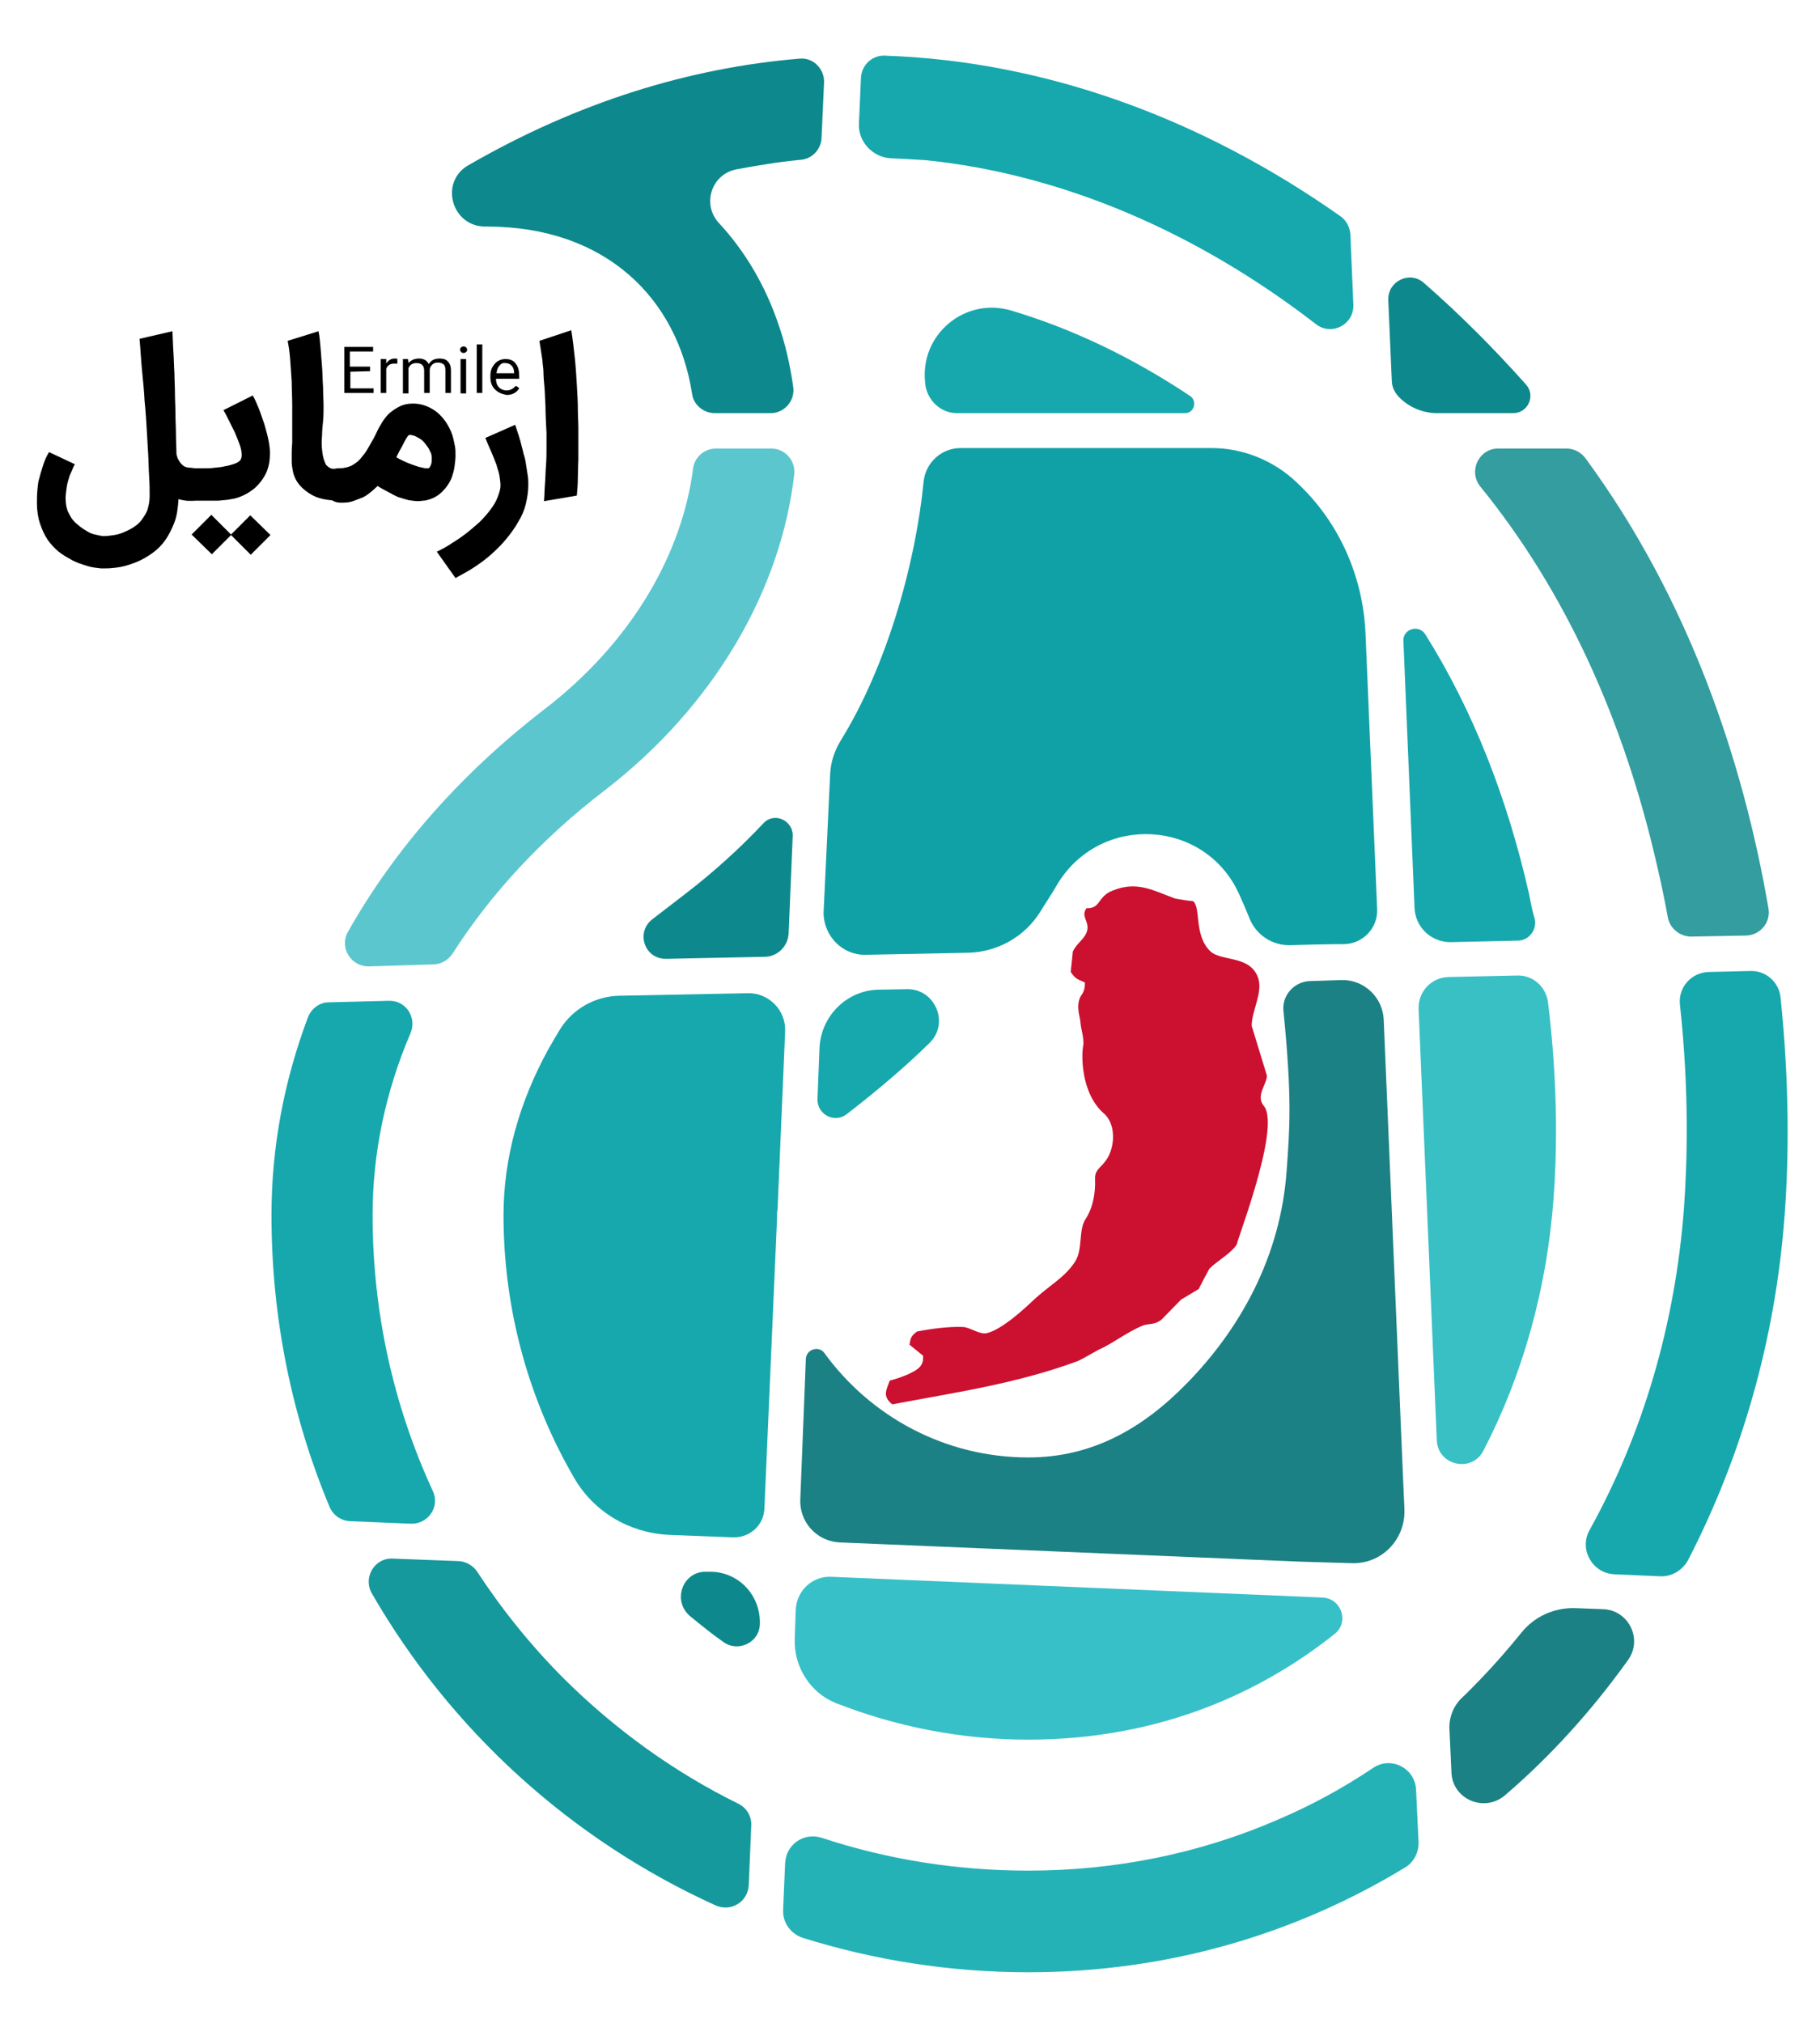 <?xml version="1.0" encoding="UTF-8" standalone="no"?>
<!-- Generator: Adobe Illustrator 20.1.0, SVG Export Plug-In . SVG Version: 6.00 Build 0)  -->
<svg id="Layer_1" style="enable-background:new 0 0 360 400" xmlns="http://www.w3.org/2000/svg" xml:space="preserve" viewBox="0 0 360 400" version="1.1" y="0px" x="0px" xmlns:xlink="http://www.w3.org/1999/xlink">
<style type="text/css">
	.st0{display:none;}
	.st1{display:inline;}
	.st2{fill:#16A8AD;}
	.st3{fill:#339DA0;}
	.st4{fill:#5CC6CF;}
	.st5{fill:#1C8184;}
	.st6{fill:#25B2B7;}
	.st7{fill:#0D898D;}
	.st8{fill:#15999D;}
	.st9{fill:#38C0C5;}
	.st10{fill:#10A1A6;}
	.st11{fill:#38C0C9;}
	.st12{fill:#CC1030;}
</style>
<g class="st0">
	<path class="st1" d="m13.5 90.8c-0.4 0.5-0.8 1.2-1.1 2-0.3 0.7-0.5 1.5-0.7 2.6s-0.3 2.3-0.3 3.8c0 0.9 0.1 1.7 0.4 2.4s0.6 1.4 1 1.9c0.4 0.6 0.9 1 1.4 1.4s1.1 0.7 1.6 1 1.1 0.5 1.6 0.6 1 0.2 1.4 0.2c0.6 0 1.3 0 2-0.1s1.5-0.2 2.2-0.5c0.7-0.2 1.4-0.5 2.1-0.9s1.3-0.9 1.8-1.5 0.9-1.3 1.2-2.2 0.5-1.8 0.5-3v-3.8s-0.1-3-0.1-4.7-0.1-3.4-0.2-5.2c-0.1-1.8-0.1-3.5-0.2-5.2-0.1-4-0.3-8.2-0.5-12.6l3.9-0.2c0.1 2.4 0.2 4.9 0.3 7.4 0 1.1 0.1 2.2 0.1 3.4 0.1 1.2 0.1 2.5 0.1 3.7 0 1.3 0.1 2.6 0.1 3.9s0.1 2.6 0.1 3.8c0.1 0.8 0.2 1.6 0.6 2.2 0.1 0.3 0.3 0.6 0.5 0.8 0.2 0.3 0.4 0.5 0.7 0.7s0.6 0.4 1 0.5 0.8 0.2 1.3 0.2c0.3 0 0.5 0.1 0.8 0.2 0.2 0.1 0.5 0.3 0.6 0.4 0.2 0.2 0.3 0.4 0.4 0.6s0.1 0.5 0.1 0.8c0 0.6-0.2 1-0.6 1.4s-0.8 0.5-1.4 0.5c-0.5 0-0.9 0-1.3-0.1-0.4 0-0.7-0.1-1-0.2s-0.6-0.2-0.9-0.3c-0.3-0.1-0.5-0.2-0.8-0.4v1s0 0.6 0 0.9c0 1.7-0.2 3.1-0.6 4.4-0.4 1.2-1 2.3-1.7 3.2s-1.5 1.6-2.4 2.2-1.9 1-2.9 1.4c-1 0.3-2 0.6-3.1 0.7-1 0.1-2 0.2-2.9 0.2s-1.8-0.1-2.7-0.3c-0.9-0.2-1.8-0.5-2.6-0.9s-1.6-0.9-2.4-1.5c-0.7-0.6-1.4-1.4-1.9-2.2s-1-1.8-1.3-2.9-0.5-2.3-0.5-3.6c0-1.9 0.1-3.4 0.4-4.7s0.6-2.4 0.9-3.2c0.4-1 0.8-1.8 1.3-2.5l3.7 2.3z"/>
	<path class="st1" d="m33.3 95.6c0-0.6 0.2-1 0.6-1.4s0.8-0.6 1.4-0.6h2.2 1.5s1.1 0 1.7-0.1 1.1-0.1 1.6-0.2 1-0.2 1.5-0.4c0.5-0.2 0.9-0.4 1.2-0.7s0.6-0.6 0.8-1c0.3-0.6 0.3-1.4 0.2-2.5s-0.4-2.3-0.8-3.7c-0.1-0.4-0.3-0.9-0.5-1.4s-0.4-1-0.6-1.4c-0.2-0.5-0.4-1-0.7-1.5l3.6-1.8s0.1 0.1 0.2 0.4 0.3 0.6 0.5 1 0.4 1 0.6 1.5c0.2 0.6 0.4 1.2 0.6 1.9 1.2 3.8 1.4 6.8 0.5 9-0.9 2.1-2.6 3.6-5 4.2-0.4 0.1-0.8 0.2-1.4 0.3s-1.1 0.1-1.7 0.1-1.1 0-1.7 0.1-0.9 0-1.2 0h-3.1c-0.5 0-1-0.2-1.4-0.6-0.4-0.2-0.6-0.6-0.6-1.2zm9.7 8.9l-3.2 3.2-3.3-3.3 3.2-3.3 3.3 3.4zm8.2 0l-3.2 3.3-3.3-3.3 3.2-3.2 3.3 3.2z"/>
	<path class="st1" d="m66.2 97.6c-1.5 0-2.7-0.2-3.8-0.5-1-0.3-1.9-0.9-2.6-1.6-0.4-0.4-0.8-0.9-1-1.4s-0.4-1-0.5-1.5-0.2-1-0.2-1.4 0-0.8 0-1.1v-0.4-0.7-1.9s0-1.7 0-2.8 0-2.2 0-3.3v-3.6c0-1.2-0.1-2.4-0.1-3.6-0.1-1.2-0.1-2.2-0.2-3.2s-0.2-1.8-0.3-2.4l3.9-0.7c0.1 0.7 0.2 1.5 0.3 2.5s0.2 2.1 0.2 3.2 0.1 2.4 0.1 3.6v3.7s0 2.3 0 3.4 0 2 0 2.9 0 1.5 0 2.1v1 0.1c0 0.6 0 1.1 0.1 1.6s0.2 0.8 0.5 1.1c0.6 0.6 1.7 0.9 3.4 1h0.2c0.3 0 0.5 0.1 0.8 0.2 0.2 0.1 0.5 0.3 0.6 0.4 0.2 0.2 0.3 0.4 0.4 0.6s0.2 0.5 0.2 0.8c0 0.6-0.2 1-0.6 1.4-0.4 0.3-0.8 0.5-1.4 0.5z"/>
	<path class="st1" d="m64.2 95.6c0-0.5 0.2-1 0.6-1.4s0.8-0.6 1.4-0.6c1.1 0 2.1-0.2 2.8-0.6 0.8-0.4 1.4-0.9 2-1.5s1.1-1.3 1.5-2.1c0.4-0.8 0.8-1.6 1.3-2.4 0.3-0.7 0.7-1.4 1-2.1s0.7-1.3 1.2-1.8c1.2-1.5 2.7-2.2 4.4-2.2 2 0 3.7 0.8 5 2.4 1.1 1.3 1.7 2.9 1.9 4.8 0.1 0.9 0.2 1.8 0.1 2.7s-0.3 1.7-0.6 2.5c-0.4 1-0.9 1.8-1.5 2.4s-1.4 1-2.2 1.3c-1.5 0.4-3.2 0.2-5.1-0.5-1.3-0.5-2.6-1.3-4.1-2.3l-0.2 0.2c-2 2.1-4.5 3.1-7.6 3.1-0.5 0-1-0.2-1.4-0.6-0.3-0.3-0.5-0.7-0.5-1.3zm12-4.5c1.2 0.9 2.3 1.5 3.3 1.9s1.8 0.5 2.5 0.3c0.2-0.1 0.4-0.2 0.7-0.5 0.2-0.3 0.4-0.6 0.5-1 0.2-0.4 0.3-0.9 0.3-1.4s0-1.1 0-1.7c0-0.1 0-0.3-0.1-0.5s-0.1-0.5-0.2-0.8-0.2-0.6-0.4-0.9c-0.2-0.3-0.4-0.6-0.6-0.8s-0.5-0.5-0.8-0.6c-0.3-0.2-0.7-0.2-1.1-0.2-0.3 0-0.5 0.1-0.8 0.2-0.2 0.2-0.5 0.4-0.7 0.7s-0.5 0.7-0.7 1.2c-0.3 0.5-0.6 1-0.9 1.7l-1 2.4z"/>
	<path class="st1" d="m99.3 84.6c0.4 1.2 0.7 2.5 1.1 3.7 0.1 0.5 0.3 1.1 0.4 1.6 0.1 0.6 0.3 1.1 0.4 1.7s0.2 1.1 0.3 1.6c0.1 0.5 0.2 1 0.2 1.5v0.5s0 0.4 0 0.6c0 1.2-0.2 2.3-0.5 3.4s-0.8 2.1-1.4 3.1-1.3 2-2.2 2.9c-0.8 0.9-1.7 1.8-2.7 2.6s-2 1.6-3.1 2.3c-1.1 0.7-2.2 1.3-3.3 1.9l-1.7-3.5c1.4-0.7 2.8-1.5 4.1-2.4s2.5-1.9 3.5-3 1.9-2.2 2.5-3.4c0.6-1.2 0.9-2.5 0.9-3.8v-0.3s0-0.3 0-0.5c0-0.4-0.1-0.9-0.2-1.4s-0.2-1-0.3-1.5c-0.1-0.5-0.2-1-0.4-1.5-0.1-0.5-0.3-1-0.4-1.5-0.3-1.1-0.7-2.2-1-3.4l3.8-1.2z"/>
	<path class="st1" d="m111.6 66c0.6 5.4 0.9 10.3 1 14.6 0.1 7.1 0 12.8-0.3 17.2l-3.9-0.2c0.4-5.9 0.6-10.9 0.4-14.9-0.3-6.5-0.6-11.8-1.1-16l3.9-0.7z"/>
</g>
	<path class="st2" d="m183.4 31.7c26.7 2.8 53.2 14.1 76.9 32.4 3.1 2.4 7.5 0.1 7.4-3.8l-0.6-14c-0.1-1.4-0.8-2.7-1.9-3.5-27.1-19.1-58-30.7-90.2-31.8-2.5-0.1-4.6 1.9-4.7 4.4l-0.3 6.8-0.1 2.2c-0.2 3.6 2.7 6.7 6.3 6.9 2.7 0.1 5.7 0.3 7.2 0.4z"/>
	<path class="st2" d="m73.7 240.3c0-12.2 2.5-24.3 7.5-36 1.3-3.1-0.9-6.5-4.3-6.4l-11.8 0.3c-1.9 0-3.5 1.2-4.2 3-4.7 12.5-7.2 25.6-7.2 39.1 0 20.5 4.1 40 11.5 57.7 0.7 1.6 2.2 2.7 4 2.8l12.1 0.5c3.4 0.1 5.8-3.4 4.3-6.5-7.8-16.9-11.9-35.4-11.9-54.5z"/>
	<path class="st3" d="m292.8 96.2c16.6 20.4 28.3 45.7 35 75.1 0.8 3.4 1.5 6.8 2.1 10.1 0.4 2.2 2.4 3.8 4.6 3.8l10.9-0.2c2.8-0.1 4.9-2.6 4.4-5.4-5-29.1-15.7-61.1-36.2-89-0.9-1.2-2.3-1.9-3.7-1.9h-13.6c-3.8 0-5.9 4.5-3.5 7.5z"/>
	<path class="st2" d="m333.1 238.8c-1.7 22.9-8.1 44.7-18.7 63.8-2.1 3.8 0.6 8.5 4.9 8.7l9.1 0.4c2.3 0.1 4.4-1.2 5.5-3.2 10.6-20.5 17.3-43.7 19.1-68.2 0.9-11.9 0.9-26.7-0.8-43-0.3-3.1-2.9-5.4-6-5.3l-8.2 0.2c-3.5 0.1-6.1 3.1-5.7 6.5 1.9 17.5 1.4 31.7 0.8 40.1z"/>
	<path class="st4" d="m85.7 190.7c1.5 0 2.9-0.8 3.8-2.1 7.6-11.9 17.7-22.8 30.1-32.3 21.7-16.7 34.9-39.7 37.5-62.5 0.3-2.7-1.8-5.1-4.5-5.1h-11c-2.3 0-4.2 1.7-4.5 3.9-2.1 16.4-11.7 34.1-29.6 47.8-16.2 12.5-29.4 27.4-38.7 43.9-1.7 3.1 0.6 6.8 4.1 6.8l12.8-0.4z"/>
	<path class="st5" d="m311.8 318c-4.2-0.2-8.3 1.6-10.9 4.9-2.6 3.2-5.3 6.3-8.2 9.3-1.2 1.2-2.3 2.4-3.5 3.5-1.7 1.6-2.6 3.9-2.5 6.2l0.4 8.6c0.2 5.3 6.5 8 10.6 4.5 9.1-7.8 17.2-16.8 24.3-26.7 3-4.1 0.2-9.9-4.9-10.1l-5.3-0.2z"/>
	<path class="st6" d="m280.1 353.9c-0.2-4.3-5-6.7-8.5-4.3-6 4-12.2 7.4-18.8 10.2-15.4 6.7-32.1 10.1-49.4 10.1-14.1 0-27.9-2.2-40.9-6.5-3.5-1.1-7 1.3-7.2 5l-0.4 9.3c-0.1 2.5 1.5 4.7 3.9 5.5 14.1 4.4 29.1 6.8 44.6 6.8 27.7 0 52.9-7.6 74.5-20.7 1.7-1 2.7-2.9 2.7-4.9l-0.5-10.5z"/>
	<path class="st7" d="m96 44.8h0.3c23.6 0 37.7 14.3 40.6 33.1 0.3 2.2 2.3 3.8 4.5 3.8h11c2.8 0 4.9-2.5 4.5-5.2-0.6-4.2-1.5-8.3-2.9-12.3-2.6-7.7-6.6-14.5-11.8-20.1-3.4-3.7-1.5-9.6 3.4-10.6 4.3-0.8 8.5-1.5 12.8-1.9 2.3-0.2 4-2.1 4.1-4.3l0.5-11c0.1-2.7-2.2-5-4.9-4.7-21.6 1.8-43.7 8.5-65.5 21.1-5.7 3.3-3.3 12.1 3.4 12.1z"/>
	<path class="st8" d="m148.6 361c0.1-1.8-0.9-3.5-2.5-4.3-12.6-6.2-24.2-14.5-34.5-24.7-6.5-6.5-12.3-13.7-17.2-21.2-0.8-1.2-2.2-2-3.6-2.1l-13.1-0.5c-3.6-0.2-5.9 3.7-4.2 6.8 15.6 27.1 39.4 48.8 68.1 61.8 3 1.3 6.3-0.7 6.5-4l0.5-11.8z"/>
	<path class="st7" d="m276.8 78.6c2 2 4.7 3.1 7.5 3.1h15c2.9 0 4.5-3.4 2.6-5.6-6.4-7.2-13.2-14-20.3-20.2-2.8-2.4-7.1-0.3-7 3.4l0.7 16c0 1.2 0.6 2.4 1.5 3.3z"/>
	<path class="st7" d="m156 184.5l0.8-19.2c0.1-3.1-3.7-4.8-5.8-2.5-4.7 5-9.9 9.7-15.5 14l-6.5 5c-3.3 2.6-1.5 7.9 2.8 7.8l19.4-0.4c2.6 0 4.7-2.1 4.8-4.7z"/>
	<path class="st9" d="m284.2 284.8c0.2 5 6.9 6.5 9.2 2.1 7.8-15 12.6-32.1 13.9-50 0.6-7.9 1-21.7-1.1-38.7-0.4-3.1-3-5.4-6.1-5.3l-13.6 0.3c-3.4 0.1-6 2.9-5.9 6.3l3.6 85.3z"/>
	<path class="st2" d="m168.4 219.6c5.4-4.2 10.6-8.6 15.4-13.3 4.1-3.9 1.2-10.8-4.4-10.7l-5.6 0.1c-6.3 0.1-11.4 5.2-11.7 11.5l-0.4 10.1c-0.1 3.1 3.4 4.9 5.8 3l0.9-0.7z"/>
	<path class="st2" d="m302.5 177c-4.4-19.5-11.3-36.8-20.6-51.6-1.3-2-4.5-1-4.3 1.4l2.2 52.8c0.2 3.8 3.3 6.7 7.1 6.7l13.3-0.3c2.2 0 3.8-2.1 3.4-4.2-0.5-1.6-0.8-3.2-1.1-4.8z"/>
	<path class="st10" d="m171.2 188.8l20.2-0.4c5.8-0.1 11.2-3.1 14.3-8 1.1-1.8 2.4-3.7 3.6-5.8 8.6-13.8 29.1-12.6 35.8 2.2 0.8 1.8 1.5 3.4 2.1 4.9 1.3 3.2 4.5 5.3 8 5.2 3.3-0.1 7.3-0.2 10.7-0.2 3.7-0.1 6.7-3.2 6.5-7l-2.3-54.5c-0.5-11.2-5.2-21.9-13.4-29.6l-0.2-0.2c-4.5-4.3-10.6-6.8-16.8-6.8h-49.7c-3.8 0-6.9 2.9-7.3 6.6-1.6 16.3-7.3 36.6-16.5 51.4-1.2 2-1.9 4.2-2 6.6l-1.3 27.4c0.1 4.6 3.8 8.3 8.3 8.2z"/>
	<path class="st5" d="m267.2 309.1c6 0.3 10.8-4.6 10.6-10.6l-0.4-9.2-3.7-87.7c-0.2-4.4-3.9-7.9-8.3-7.8l-6.3 0.2c-3.2 0.1-5.7 3-5.2 6.2 1.7 17.2 1.2 23 0.6 31.3-1.2 17-9.2 31.2-19.5 41.8-8.9 9.2-19 14.9-31.6 14.9-16.5 0-31.2-8.1-40.3-20.6-1.1-1.6-3.6-0.8-3.7 1.1l-1.1 27.8c-0.2 4.5 3.3 8.3 7.8 8.5l90.9 3.8 10.2 0.3z"/>
	<path class="st7" d="m140.8 310.8h-1c-4.7-0.2-6.9 5.6-3.4 8.7 2.2 1.8 4.4 3.6 6.7 5.2 2.9 2.1 7.1 0.1 7.2-3.5 0.2-5.6-4-10.2-9.5-10.4z"/>
	<path class="st11" d="m157.4 318.3l-0.2 5.8c-0.2 5.5 3.1 10.7 8.2 12.7 11.8 4.6 24.6 7.2 38 7.2 26.9 0 46.9-10 60.6-20.9 2.9-2.3 1.4-7-2.4-7.2l-97.1-4.1c-3.8-0.2-6.9 2.7-7.1 6.5z"/>
	<path class="st2" d="m153.7 240.9v-0.6c0-0.4 0-0.7 0.1-1.1l1.5-35.2c0.2-4.2-3.2-7.7-7.4-7.6l-25.4 0.5c-4.8 0.1-9.2 2.6-11.7 6.6-0.8 1.3-1.6 2.7-2.4 4.1-5.8 10.6-8.8 21.6-8.8 32.7 0 18.9 5.1 36.7 14 52 3.9 6.7 10.9 10.8 18.6 11.2l12.8 0.5c3.3 0.1 6.1-2.4 6.2-5.7l2.5-57.4z"/>
	<path class="st2" d="m189.3 81.7h45.1c1.8 0 2.5-2.4 1-3.4-11.4-7.6-23.3-13.3-35.4-16.9-9.2-2.7-18.1 4.8-17 14.3v0.2c0.4 3.3 3.1 5.8 6.3 5.8z"/>
	<path class="st12" d="m244.8 245.8c-1.1 2-3.8 3.3-5.6 5.1-0.7 1.3-1.4 2.6-2.1 4l-3.5 2.1c-1.3 1.3-2.5 2.6-3.8 3.9-1.3 1.1-2.5 0.8-3.7 1.2-3.2 1.3-6.2 3.7-8.8 4.8-1.3 0.7-2.6 1.5-4 2.2-12.4 4.6-24.8 6.3-36.8 8.6-2-1.6-1.2-2.8-0.5-4.7 1.6-0.4 5.2-1.6 6.1-2.9 0.5-0.7 0.5-1.2 0.5-2l-2.7-2.2c0.2-1.1 0.2-1.7 1.5-2.6 3.1-0.6 6.2-1 9.1-0.9 1.5 0.1 3.3 1.6 4.8 1.2 3-0.8 7.2-4.7 8.9-6.3 3.5-3.3 6.4-4.6 8.5-7.9 1.5-2.4 0.6-6.1 2-8.3 1.5-2.3 2-5.1 1.9-7.9-0.1-1.9 1.1-2.2 2.2-3.8 1.6-2.2 2.1-6.6-0.2-9-5-4.1-4.7-12.3-4.3-13.8 0.1-1.6-0.5-3-0.6-4.6-0.1-1.1-1.1-3.6 0.4-5.5 0.4-0.7 0.5-1.3 0.5-2.2-1.1-0.6-1.8-0.5-2.8-2.1 0.1-1.3 0.3-2.7 0.4-4 0.7-1.7 2.7-2.7 2.9-4.5 0.2-1.7-1.3-2.5-0.2-4.1 2.9 0.1 2.1-2.3 5.2-3.5 4.9-2 8.2 0.1 12.4 1.6 1.2 0.2 2.3 0.4 3.5 0.5 1.6 1.3 0.1 6.7 3.4 9.9 2.2 2.1 8 0.7 9.5 5.4 0.9 2.9-1.4 6.6-1.3 9.4 1 3.3 2 6.5 3 9.8 0 1.7-2.3 4-0.6 6 3.6 4.4-6.5 29.5-5.2 27.1z"/>
	<path d="m69.3 73.5v3.3h4.6v0.9h-5.8v-9.1h5.7v0.9h-4.6v3h4v0.9l-3.9 0.1z"/>
	<path d="m78.6 71.9h-0.6c-0.8 0-1.3 0.3-1.6 1v4.8h-1.1v-6.7h1.1v0.9c0.4-0.7 1-1 1.7-1 0.2 0 0.4 0 0.5 0.1v0.9z"/>
	<path d="m80.8 71.8c0.5-0.6 1.2-0.9 2.1-0.9s1.6 0.4 1.9 1.1c0.5-0.8 1.2-1.1 2.2-1.1 0.7 0 1.3 0.2 1.6 0.6 0.4 0.4 0.6 1 0.6 1.7v4.5h-1.1v-4.5c0-0.5-0.1-0.9-0.3-1.1s-0.6-0.4-1.2-0.4c-0.4 0-0.8 0.1-1.1 0.4s-0.5 0.6-0.5 1.1v4.5h-1.1v-4.4c0-1-0.5-1.5-1.5-1.5-0.8 0-1.3 0.3-1.6 1v5h-1.1v-6.8h1l0.1 0.8z"/>
	<path d="m91.2 68.7c0.1-0.1 0.3-0.2 0.5-0.2s0.4 0.1 0.5 0.2 0.2 0.3 0.2 0.5-0.1 0.3-0.2 0.4-0.3 0.2-0.5 0.2-0.4-0.1-0.5-0.2-0.2-0.3-0.2-0.4c0-0.3 0.1-0.4 0.2-0.5zm-0.1 9v-6.7h1.1v6.8h-1.1v-0.1z"/>
	<path d="m94.3 77.7v-9.6h1.1v9.6h-1.1z"/>
	<path d="m97.9 77c-0.6-0.6-0.9-1.4-0.9-2.4v-0.2c0-0.7 0.1-1.3 0.4-1.8s0.6-0.9 1.1-1.2c0.5-0.3 1-0.4 1.5-0.4 0.9 0 1.6 0.3 2 0.9 0.5 0.6 0.7 1.4 0.7 2.5v0.5h-4.6c0 0.7 0.2 1.3 0.6 1.7s0.9 0.6 1.5 0.6c0.7 0 1.3-0.3 1.8-0.9l0.2 0.1 0.2 0.1 0.3 0.3c-0.6 0.9-1.4 1.3-2.5 1.3-1-0.2-1.7-0.5-2.3-1.1zm0.9-4.7c-0.3 0.3-0.5 0.8-0.6 1.5h3.5c0-0.7-0.2-1.2-0.5-1.5s-0.7-0.5-1.2-0.5c-0.5-0.1-0.9 0.1-1.2 0.5z"/>
	<path d="m14.8 91.8c-0.2 0.4-0.4 0.7-0.5 1.1-0.2 0.4-0.3 0.7-0.5 1.1-0.2 0.7-0.5 1.5-0.6 2.3s-0.3 1.8-0.2 2.7c0 0.8 0.2 1.5 0.4 2.1 0.3 0.6 0.6 1.2 1 1.7s0.9 0.9 1.4 1.3 1 0.7 1.5 1 1 0.5 1.5 0.6 1 0.2 1.4 0.3h0.3 0.2c0.6 0 1.2-0.1 1.9-0.2s1.3-0.3 2-0.6 1.3-0.6 1.9-1 1.2-0.9 1.6-1.5 0.9-1.3 1.1-2 0.4-1.6 0.4-2.6c0-1.1 0-2.3-0.1-3.8s-0.1-3-0.2-4.7l-0.3-5.1s-0.2-3.5-0.4-5.2c-0.1-2-0.3-4-0.5-6s-0.3-4.1-0.5-6.3l6.5-1.5c0.1 1.4 0.1 2.8 0.2 4.1 0.1 1.4 0.1 2.8 0.2 4.2 0 1.2 0.1 2.5 0.1 3.8s0.1 2.7 0.1 4.1 0.1 2.8 0.1 4.1c0 1.4 0.1 2.7 0.1 4v-0.1c0 0.2 0.1 0.5 0.2 0.8s0.3 0.6 0.5 0.9 0.5 0.6 0.8 0.8c0.4 0.2 0.8 0.3 1.3 0.3 0.4 0 0.9 0.1 1.3 0.3s0.7 0.4 1 0.7 0.5 0.6 0.7 1c0.2 0.4 0.3 0.8 0.3 1.2s-0.1 0.9-0.3 1.3-0.4 0.7-0.7 1-0.6 0.5-1 0.7c-0.1 0.2-0.5 0.3-1 0.3-0.6 0-1.1 0-1.5-0.1s-0.9-0.1-1.2-0.2c-0.1 1.7-0.3 3.3-0.8 4.6s-1.1 2.5-1.8 3.5c-0.7 1-1.6 1.9-2.6 2.6s-2 1.3-3 1.7-2.1 0.8-3.2 1c-1.1 0.2-2.1 0.3-3.1 0.3h-0.4s-0.3 0-0.4 0c-0.9-0.1-1.9-0.2-2.8-0.5-1-0.3-1.9-0.6-2.9-1.1-0.9-0.5-1.8-1-2.7-1.7-0.8-0.7-1.6-1.5-2.2-2.4s-1.1-2-1.5-3.2-0.6-2.6-0.6-4.1c0-1.6 0.1-3 0.3-4.2 0.3-1.2 0.6-2.2 0.9-3.1 0.3-1 0.7-1.9 1.2-2.7l5.1 2.4z"/>
	<path d="m33.8 95.8c0-0.4 0.1-0.9 0.3-1.3s0.4-0.7 0.7-1 0.6-0.5 1-0.7c0.4-0.2 0.8-0.2 1.3-0.2h3.3c0.6 0 1.3 0 2-0.1s1.4-0.1 2.1-0.3c0.7-0.1 1.3-0.3 1.9-0.5s1-0.5 1.2-0.8c0.1-0.2 0.2-0.5 0.2-0.9 0-0.6-0.1-1.3-0.4-2.1s-0.6-1.6-1-2.5l-1.2-2.4c-0.4-0.8-0.7-1.4-1-1.9l5.8-2.9c0.4 0.7 0.8 1.6 1.2 2.6s0.7 2 1.1 3.1c0.3 1.1 0.6 2.1 0.8 3.1s0.3 1.9 0.3 2.6c0 1.4-0.2 2.6-0.7 3.8-0.6 1.3-1.4 2.3-2.4 3.2-1 0.8-2.2 1.5-3.6 1.9-0.4 0.1-0.9 0.2-1.5 0.3s-1.2 0.1-1.9 0.2h-1.8-1.3-3.2c-0.4 0-0.9-0.1-1.3-0.2-0.4-0.2-0.7-0.4-1-0.7s-0.5-0.6-0.7-1c-0.1-0.4-0.2-0.9-0.2-1.3zm19.7 10l-3.9 3.9-3.9-3.9-3.8 3.8-4-3.9 3.9-3.9 3.9 3.9 3.8-3.8 4 3.9z"/>
	<path d="m67.2 99c-1.7 0-3.1-0.2-4.3-0.6s-2.2-1.1-3.1-1.9c-0.5-0.5-1-1.1-1.3-1.7s-0.5-1.2-0.6-1.8-0.2-1.1-0.2-1.6v-1.3-0.3c0-0.5 0-1.2 0.1-2.2v-3.3-4.2c0-1.5-0.1-3.1-0.1-4.6-0.1-1.5-0.2-3-0.3-4.4s-0.3-2.7-0.5-3.7l6.1-1.9c0.2 0.9 0.3 2 0.4 3.2s0.2 2.5 0.3 3.8 0.1 2.7 0.2 4c0 1.3 0.1 2.6 0.1 3.8 0 1 0 2-0.1 3s-0.2 1.9-0.2 2.9c-0.1 0.9-0.1 1.8 0 2.7s0.2 1.7 0.6 2.6c0.1 0.3 0.3 0.6 0.5 0.7 0.2 0.2 0.4 0.3 0.6 0.4s0.5 0.1 0.8 0.1h1 0.2c0.4 0 0.9 0.1 1.2 0.3 0.4 0.2 0.7 0.4 1 0.7s0.5 0.6 0.7 1 0.3 0.8 0.3 1.2-0.1 0.9-0.3 1.3-0.4 0.7-0.7 1-0.6 0.5-1 0.7c-0.6 0-1 0.1-1.4 0.1z"/>
	<path d="m63.9 95.8c0-0.4 0.1-0.9 0.2-1.2 0.2-0.4 0.4-0.7 0.7-1s0.6-0.5 1-0.7c0.4-0.2 0.8-0.3 1.3-0.3 0.9 0 1.7-0.2 2.4-0.5 0.7-0.4 1.3-0.8 1.8-1.4s1-1.2 1.4-1.9l1.2-2.1c0.4-0.7 0.7-1.5 1.1-2.2s0.8-1.4 1.3-2c0.7-0.9 1.6-1.5 2.5-2s1.9-0.7 2.9-0.7c1.2 0 2.3 0.3 3.3 0.8s1.9 1.2 2.7 2.2c0.6 0.7 1.1 1.6 1.5 2.5s0.6 2 0.8 3c0.1 0.5 0.1 1.1 0.1 1.8s-0.1 1.5-0.2 2.2-0.3 1.4-0.5 2c-0.4 1.1-1.1 2.1-1.9 2.9s-1.7 1.3-2.7 1.6c-0.3 0.1-0.7 0.2-1 0.2s-0.7 0.1-1 0.1c-0.6 0-1.3-0.1-2-0.2-0.7-0.2-1.4-0.4-2-0.6-0.3-0.1-0.6-0.3-0.9-0.4-0.3-0.2-0.7-0.4-1.1-0.6s-0.7-0.4-1.1-0.6-0.7-0.4-1-0.6c-0.5 0.5-1.1 1-1.6 1.4s-1.1 0.8-1.7 1-1.2 0.5-1.9 0.7c-0.7 0.2-1.4 0.2-2.2 0.2-0.4 0-0.9-0.1-1.3-0.3s-0.7-0.4-1-0.7-0.5-0.6-0.7-1c-0.3-0.7-0.4-1.2-0.4-1.6zm14.5-5.4c0.4 0.3 0.9 0.5 1.5 0.8s1.2 0.5 1.7 0.7c0.6 0.2 1.1 0.4 1.6 0.5s0.8 0.2 1.1 0.2h0.2 0.2c0.2 0 0.3-0.2 0.5-0.6s0.2-0.9 0.2-1.5c0-0.4-0.1-0.9-0.4-1.4-0.2-0.5-0.6-1-1-1.5s-0.8-0.8-1.4-1.1c-0.5-0.3-1-0.5-1.6-0.5-0.2 0-0.4 0.3-0.7 0.8s-0.7 1.4-1.3 2.4l-0.6 1.2z"/>
	<path d="m101.9 84c0.5 1.5 1 2.9 1.3 4.3 0.2 0.6 0.3 1.3 0.5 1.9s0.3 1.3 0.4 2c0.1 0.7 0.2 1.3 0.3 1.9s0.1 1.2 0.1 1.8c0 1.3-0.2 2.5-0.5 3.8-0.3 1.2-0.8 2.4-1.5 3.5-0.6 1.1-1.4 2.2-2.3 3.3s-1.8 2-2.9 3-2.2 1.8-3.4 2.6c-1.2 0.8-2.5 1.5-3.8 2.2l-3.7-5.2c1-0.5 2-1 3-1.7 1-0.6 2-1.3 2.9-2s1.8-1.5 2.6-2.2c0.8-0.8 1.5-1.6 2.1-2.4s1.1-1.6 1.4-2.4 0.6-1.6 0.6-2.4c0-0.6-0.1-1.2-0.2-1.9s-0.4-1.4-0.6-2.2c-0.3-0.8-0.6-1.6-1-2.5s-0.8-1.8-1.2-2.8l5.9-2.6z"/>
	<path d="m107.6 99.1c0.1-1.1 0.1-2.3 0.2-3.5s0.1-2.4 0.2-3.6 0.1-2.3 0.1-3.4v-3c-0.1-1.9-0.2-3.6-0.2-5.1-0.1-1.5-0.1-2.8-0.2-3.9s-0.2-2.1-0.2-3-0.2-1.6-0.2-2.3c-0.1-0.7-0.2-1.4-0.3-2s-0.2-1.3-0.3-1.9l6.3-2.1c0.3 1.8 0.5 3.7 0.7 5.5 0.2 1.9 0.3 3.6 0.4 5.3s0.2 3.3 0.2 4.7c0 1.5 0.1 2.7 0.1 3.7v3 3.4s-0.1 2.4-0.1 3.6-0.1 2.4-0.2 3.5l-6.5 1.1z"/>
</svg>
